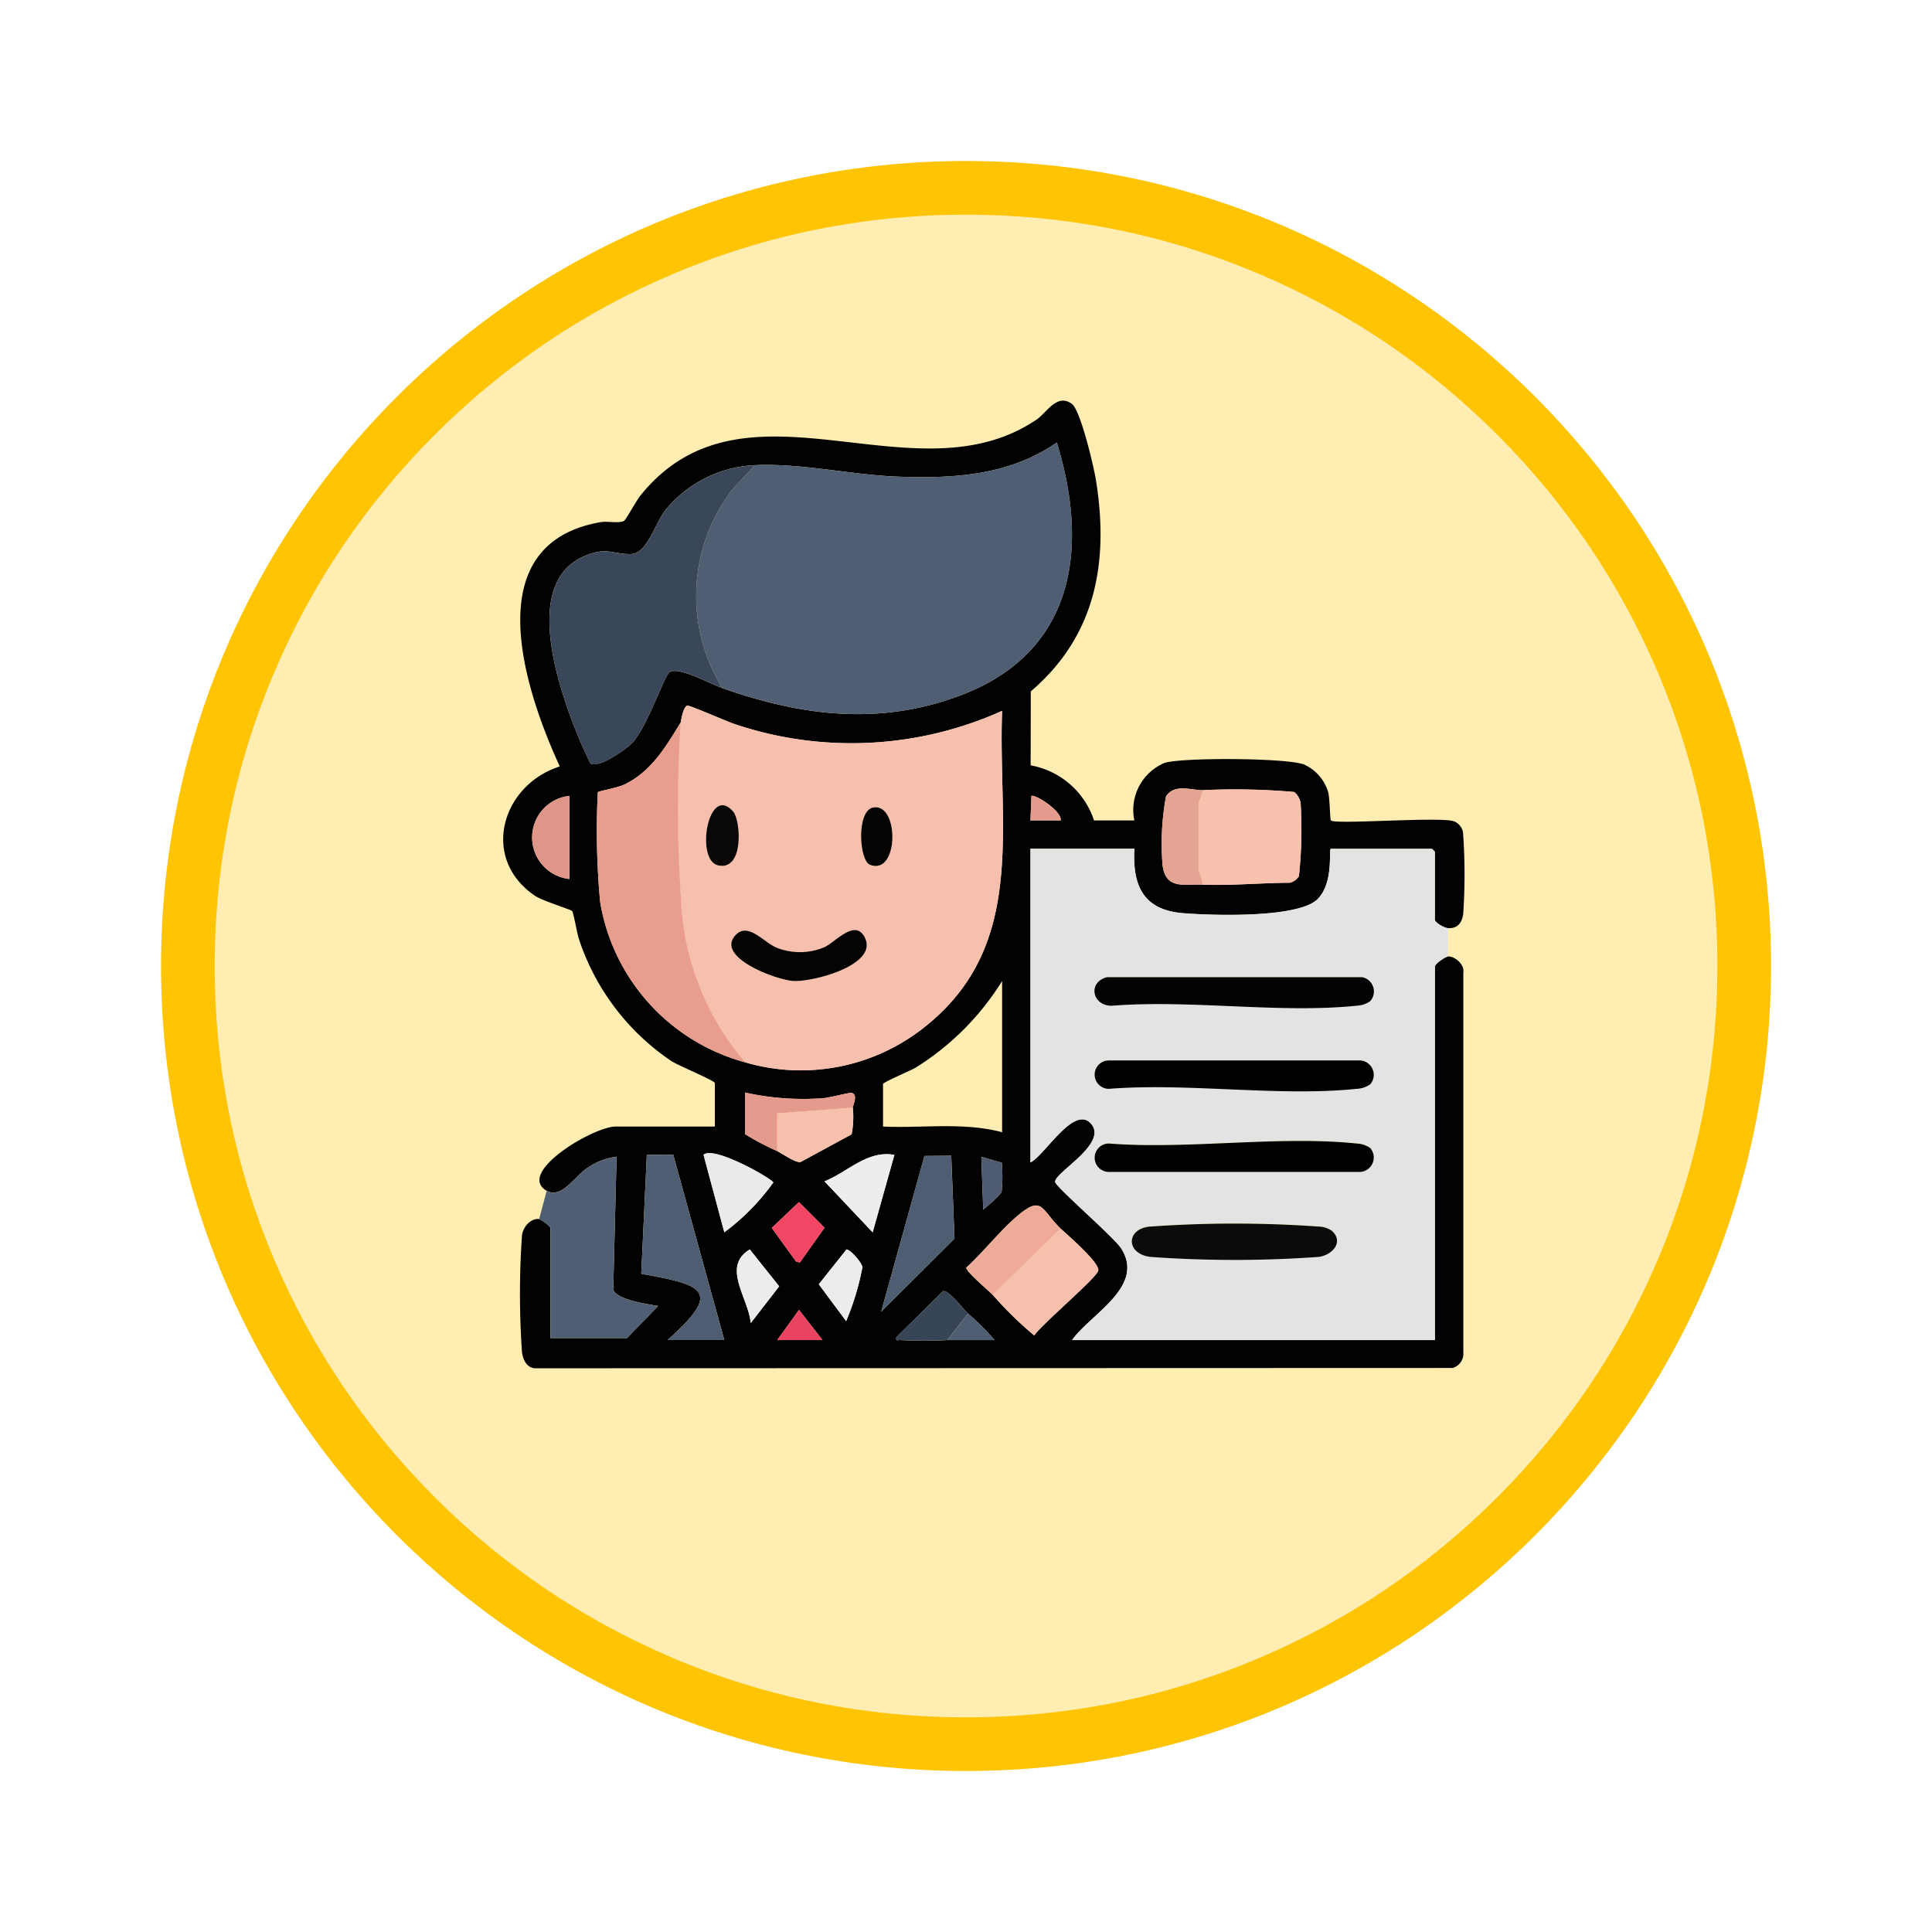 <svg xmlns="http://www.w3.org/2000/svg" xmlns:xlink="http://www.w3.org/1999/xlink" width="108" height="108" viewBox="0 0 108 108">
  <defs>
    <filter id="Fondo" x="0" y="0" width="108" height="108" filterUnits="userSpaceOnUse">
      <feOffset dy="3" input="SourceAlpha"/>
      <feGaussianBlur stdDeviation="3" result="blur"/>
      <feFlood flood-opacity="0.161"/>
      <feComposite operator="in" in2="blur"/>
      <feComposite in="SourceGraphic"/>
    </filter>
    <clipPath id="clip-path">
      <rect id="Rectángulo_405840" data-name="Rectángulo 405840" width="53.741" height="54.09" fill="none"/>
    </clipPath>
  </defs>
  <g id="Icono" transform="translate(9.012 -689)">
    <g transform="matrix(1, 0, 0, 1, -9.01, 689)" filter="url(#Fondo)">
      <g id="Fondo-2" data-name="Fondo" transform="translate(9 6)" fill="#ffedb1">
        <path d="M 45 88.5 C 39.127 88.5 33.43 87.35 28.068 85.082 C 22.889 82.891 18.236 79.755 14.241 75.759 C 10.245 71.764 7.109 67.111 4.918 61.932 C 2.65 56.57 1.5 50.873 1.5 45 C 1.5 39.127 2.65 33.43 4.918 28.068 C 7.109 22.889 10.245 18.236 14.241 14.241 C 18.236 10.245 22.889 7.109 28.068 4.918 C 33.43 2.65 39.127 1.5 45 1.5 C 50.873 1.5 56.57 2.65 61.932 4.918 C 67.111 7.109 71.764 10.245 75.759 14.241 C 79.755 18.236 82.891 22.889 85.082 28.068 C 87.35 33.43 88.5 39.127 88.5 45 C 88.5 50.873 87.35 56.57 85.082 61.932 C 82.891 67.111 79.755 71.764 75.759 75.759 C 71.764 79.755 67.111 82.891 61.932 85.082 C 56.57 87.35 50.873 88.5 45 88.5 Z" stroke="none"/>
        <path d="M 45 3 C 39.329 3 33.829 4.11 28.653 6.299 C 23.652 8.415 19.16 11.443 15.302 15.302 C 11.443 19.16 8.415 23.652 6.299 28.653 C 4.11 33.829 3 39.329 3 45 C 3 50.671 4.11 56.171 6.299 61.347 C 8.415 66.348 11.443 70.84 15.302 74.698 C 19.16 78.557 23.652 81.585 28.653 83.701 C 33.829 85.89 39.329 87 45 87 C 50.671 87 56.171 85.89 61.347 83.701 C 66.348 81.585 70.84 78.557 74.698 74.698 C 78.557 70.84 81.585 66.348 83.701 61.347 C 85.89 56.171 87 50.671 87 45 C 87 39.329 85.89 33.829 83.701 28.653 C 81.585 23.652 78.557 19.16 74.698 15.302 C 70.84 11.443 66.348 8.415 61.347 6.299 C 56.171 4.11 50.671 3 45 3 M 45 0 C 69.853 0 90 20.147 90 45 C 90 69.853 69.853 90 45 90 C 20.147 90 0 69.853 0 45 C 0 20.147 20.147 0 45 0 Z" stroke="none" fill="#ffc403"/>
      </g>
    </g>
    <g id="Grupo_1145580" data-name="Grupo 1145580" transform="translate(19.117 711.397)">
      <g id="Grupo_1145579" data-name="Grupo 1145579" clip-path="url(#clip-path)">
        <path id="Trazado_979719" data-name="Trazado 979719" d="M2.43,44.168c-1.738-1,2.612-3.591,3.856-3.591h5.546V38.147c0-.136-2.039-.974-2.42-1.224A13.208,13.208,0,0,1,4.25,30.148c-.116-.326-.313-1.5-.393-1.614-.066-.092-1.656-.565-2.094-.864-3.051-2.088-1.858-6.178,1.4-7.223C1.172,16.113-1.5,7.986,5.455,6.79c.38-.065,1.011.084,1.3-.069.094-.049.706-1.158.912-1.413,5.843-7.248,15.276.412,22.155-4.255.557-.378,1.138-1.486,1.966-.873.492.365,1.23,3.534,1.346,4.252.738,4.589,0,8.712-3.641,11.819l-.008,4.135a4.585,4.585,0,0,1,3.543,3.082l2.254,0a2.856,2.856,0,0,1,1.692-3.22c.977-.309,6.9-.287,7.815.1a2.469,2.469,0,0,1,1.325,1.528c.1.356.1,1.532.154,1.589.241.245,6.05-.223,6.873.047a.808.808,0,0,1,.516.646,33.118,33.118,0,0,1,.009,4.537c-.073.5-.316.821-.847.79-.23-.013-.739-.317-.739-.475v-3.8l-.158-.158H46.271c-.148,0,.186,1.854-.735,2.8-1.058,1.092-5.96.927-7.563.793-2.194-.184-2.8-1.542-2.689-3.6h-5.81V42.584c.788-.377,2.436-3.243,3.383-2.168.991,1.125-2.075,2.745-2,3.262.042.291,3.286,3.079,3.689,3.712,1.364,2.136-1.708,3.66-2.747,5.124H52.081V31.651c0-.195.612-.573.739-.581.366-.022.932.452.852.891l0,21.243a.824.824,0,0,1-.609.87L1.751,54.09c-.452-.046-.639-.488-.7-.889a47.1,47.1,0,0,1,0-6.553c.068-.459.47-.945.953-.9a2.027,2.027,0,0,1,.634.475v6.179H6.92l1.743-1.794c-.549-.1-2.336-.336-2.512-.922l.188-7.423a3.619,3.619,0,0,0-1.576.589c-.731.439-1.478,1.8-2.332,1.312M14.051,3.607A6.863,6.863,0,0,0,9.088,6.092c-.614.759-1.032,2.468-1.95,2.482-1.052.017-1.327-.432-2.624.127-3.19,1.375-1.66,6.431-.789,8.874a26.564,26.564,0,0,0,1.151,2.7c.494.293,2-.789,2.348-1.157C8.047,18.257,9,15.383,9.3,15.179c.5-.34,2.3.665,2.951.892,4.438,1.554,8.739,2.107,13.259.424,6.395-2.381,7.278-8.157,5.438-14.155-2.671,1.846-5.764,2.025-8.929,1.905-2.571-.1-5.425-.769-7.972-.638M9.931,17.972c-.842,1.38-1.67,2.789-3.2,3.506-.307.143-1.391.351-1.441.408a42.923,42.923,0,0,0,.132,6.142,11.176,11.176,0,0,0,8.1,8.957,11.084,11.084,0,0,0,10.025-1.965c5.775-4.557,4.1-11.206,4.342-17.681a20.493,20.493,0,0,1-14.87.767c-.445-.136-2.579-1.085-2.723-1.058-.213.041-.342.722-.366.924m29.157,9.084c1.641.058,3.27-.1,4.909-.109a.934.934,0,0,0,.483-.361,24.409,24.409,0,0,0,.1-4.021.983.983,0,0,0-.365-.692,38.231,38.231,0,0,0-5.131-.1c-.617,0-1.559-.378-2.032.346a14.536,14.536,0,0,0-.192,3.832c.168,1.386,1.168,1.066,2.224,1.1M3.7,22.092a2.338,2.338,0,0,0,0,4.648Zm27.467,1.373c.072-.507-1.357-1.441-1.636-1.375l-.054,1.375ZM27.889,40.894v-8.45a15.072,15.072,0,0,1-4.828,4.838c-.259.158-1.828.817-1.828.919v2.377c2.213.1,4.5-.259,6.655.317m-8.346-1.373c0-.115.32-.708-.061-.831-.079-.026-1.295.282-1.58.3a14.9,14.9,0,0,1-4.381-.314V41a14.685,14.685,0,0,0,1.8.951c.319.162.991.644,1.295.615l2.864-1.555a5.255,5.255,0,0,0,.067-1.49M9.508,42.161H8.029L7.718,48.81c3.551.631,4.525.973,1.473,3.7H12.36Zm2.853,4.331A12.586,12.586,0,0,0,15.1,43.707c-.062-.207-3.349-2.088-3.9-1.545Zm9.506-4.33c-1.524-.273-2.6.958-3.908,1.48l2.694,2.849Zm-.738,8.766,4.1-4.089-.182-4.632-1.5.016ZM27.874,42.6l-1.146-.332.106,2.957c.22-.2.963-.79,1.032-1.026a9.108,9.108,0,0,0,.007-1.6m-11.29,5.581,1.381-1.947L16.533,44.8l-1.519,1.444,1.351,1.871Zm10.777,1.8a20.071,20.071,0,0,0,2.324,2.275c.412-.617,3.484-3.211,3.576-3.618.1-.445-1.716-1.99-2.1-2.354-1.081-1.031-1-1.9-2.38-.742-1,.84-1.917,2.029-2.894,2.923-.031.216,1.249,1.286,1.47,1.516m-13.52,1.584,1.589-2.053-1.643-2.063c-1.595.966-.073,2.7.054,4.116m5.349-4.111-1.545,1.943,1.529,2.06a14.87,14.87,0,0,0,.908-3.009c-.022-.26-.693-1.021-.892-.994m6.8,3.583c-.273-.258-1.063-1.326-1.4-1.256l-2.61,2.578c-.045.244.108.138.261.157a23.978,23.978,0,0,0,2.59,0c.879,0,1.762,0,2.641,0a12.85,12.85,0,0,0-1.479-1.478m-8.134,1.479-1.319-1.69-1.216,1.69Z" transform="translate(0 0)" fill="#020202"/>
        <path id="Trazado_979720" data-name="Trazado 979720" d="M162.65,124.412c-.127.008-.739.387-.739.581v20.862H141.628c1.039-1.463,4.111-2.987,2.747-5.124-.4-.633-3.648-3.421-3.689-3.712-.074-.516,2.992-2.137,2-3.261-.947-1.075-2.594,1.791-3.383,2.168V118.391h5.81c-.114,2.055.495,3.412,2.689,3.6,1.6.134,6.5.3,7.563-.792.921-.95.587-2.8.735-2.8h5.652l.158.158v3.8c0,.159.51.462.739.475Zm-4.362,2.5a.812.812,0,0,0-.439-1.347H143.577c-1.118.289-.8,1.646.319,1.594,4.344-.345,9.374.445,13.637,0a1.412,1.412,0,0,0,.756-.248m0,4.648a.807.807,0,0,0-.548-1.344H143.686a.794.794,0,0,0,0,1.588c4.411-.346,9.518.454,13.846,0a1.414,1.414,0,0,0,.756-.248m0,3.547a1.414,1.414,0,0,0-.756-.248c-4.328-.45-9.435.35-13.846,0a.794.794,0,0,0,0,1.588H157.74a.807.807,0,0,0,.548-1.344m-2.116,4.652a1.341,1.341,0,0,0-.753-.252,66.691,66.691,0,0,0-9.512.007c-1.266.168-1.267,1.518.105,1.689a65.7,65.7,0,0,0,9.4,0c.764-.1,1.414-.824.759-1.443" transform="translate(-109.829 -93.341)" fill="#e3e3e3"/>
        <path id="Trazado_979721" data-name="Trazado 979721" d="M9.913,201.667c.854.489,1.6-.873,2.332-1.312a3.621,3.621,0,0,1,1.576-.589l-.188,7.423c.176.586,1.963.819,2.512.922L14.4,209.906H10.124v-6.179a2.028,2.028,0,0,0-.634-.475Z" transform="translate(-7.482 -157.499)" fill="#505e73"/>
        <path id="Trazado_979722" data-name="Trazado 979722" d="M46.321,81.5c.023-.2.153-.884.366-.924.143-.028,2.278.922,2.723,1.058a20.493,20.493,0,0,0,14.87-.767c-.242,6.475,1.433,13.125-4.342,17.681a11.083,11.083,0,0,1-10.025,1.965,14.976,14.976,0,0,1-3.6-9.344,73.195,73.195,0,0,1,0-9.669m2.925,5c-1.395-1.6-2.147,2.729-.84,3.011,1.459.315,1.272-2.515.84-3.011m7.823-.224c-.949.184-.786,2.962-.181,3.2,1.633.641,1.655-3.486.181-3.2m-7.65,7.094c-1.27,1.239,2.224,2.548,3.19,2.6,1.115.063,4.857-.912,3.966-2.486-.563-.994-1.658.366-2.257.609a3.525,3.525,0,0,1-2.607.03c-.714-.263-1.59-1.44-2.292-.755" transform="translate(-36.39 -63.524)" fill="#f7c0ae"/>
        <path id="Trazado_979723" data-name="Trazado 979723" d="M54.242,12.326c2.547-.131,5.4.54,7.972.638,3.165.12,6.258-.059,8.929-1.905,1.841,6,.957,11.774-5.438,14.155-4.52,1.683-8.821,1.13-13.259-.424a9.785,9.785,0,0,1,.335-10.809c.434-.611,1.01-1.073,1.461-1.655" transform="translate(-40.191 -8.719)" fill="#505e74"/>
        <path id="Trazado_979724" data-name="Trazado 979724" d="M23.682,17.049c-.451.582-1.027,1.044-1.461,1.655a9.785,9.785,0,0,0-.335,10.809c-.647-.227-2.446-1.232-2.951-.892-.3.2-1.257,3.078-2.079,3.943-.35.368-1.854,1.451-2.348,1.157a26.538,26.538,0,0,1-1.151-2.7c-.871-2.444-2.4-7.5.789-8.874,1.3-.559,1.572-.11,2.624-.127.918-.015,1.336-1.723,1.95-2.482a6.863,6.863,0,0,1,4.962-2.485" transform="translate(-9.631 -13.442)" fill="#3a475a"/>
        <path id="Trazado_979725" data-name="Trazado 979725" d="M32.932,103.956A11.176,11.176,0,0,1,24.829,95a42.923,42.923,0,0,1-.132-6.142c.049-.056,1.134-.264,1.441-.408,1.532-.717,2.36-2.126,3.2-3.506a73.231,73.231,0,0,0,0,9.669,14.976,14.976,0,0,0,3.6,9.344" transform="translate(-19.409 -66.97)" fill="#e89d8e"/>
        <path id="Trazado_979726" data-name="Trazado 979726" d="M183.95,108.069c.043-.259-.211-.72-.211-.9V103.58c0-.146.218-.577.211-.792a38.2,38.2,0,0,1,5.131.1.984.984,0,0,1,.365.691,24.434,24.434,0,0,1-.1,4.021.936.936,0,0,1-.484.361c-1.639.008-3.268.167-4.909.109" transform="translate(-144.863 -81.012)" fill="#f8c1ae"/>
        <path id="Trazado_979727" data-name="Trazado 979727" d="M38.271,199.265l2.852,10.352H37.954c3.052-2.729,2.078-3.072-1.472-3.7l.31-6.649Z" transform="translate(-28.763 -157.104)" fill="#4f5d72"/>
        <path id="Trazado_979728" data-name="Trazado 979728" d="M133.121,218.735c.382.364,2.2,1.909,2.1,2.354-.092.407-3.164,3-3.576,3.618a20.056,20.056,0,0,1-2.324-2.275Z" transform="translate(-101.956 -172.454)" fill="#f7c0ad"/>
        <path id="Trazado_979729" data-name="Trazado 979729" d="M99.866,208.2l2.415-8.705,1.5-.015.182,4.632Z" transform="translate(-78.736 -157.276)" fill="#4f5d72"/>
        <path id="Trazado_979730" data-name="Trazado 979730" d="M127.639,213.922l-3.8,3.7c-.222-.23-1.5-1.3-1.471-1.516.977-.894,1.892-2.083,2.894-2.923,1.376-1.153,1.3-.289,2.38.742" transform="translate(-96.475 -167.641)" fill="#eeab99"/>
        <path id="Trazado_979731" data-name="Trazado 979731" d="M176.3,102.545c.007.215-.211.647-.211.792v3.591c0,.177.255.639.211.9-1.056-.037-2.056.282-2.224-1.1a14.529,14.529,0,0,1,.193-3.832c.473-.723,1.415-.347,2.031-.345" transform="translate(-137.217 -80.769)" fill="#e4a494"/>
        <path id="Trazado_979732" data-name="Trazado 979732" d="M76.623,186.785a5.255,5.255,0,0,1-.067,1.49l-2.864,1.555c-.3.029-.976-.453-1.295-.615V187.1Z" transform="translate(-57.079 -147.264)" fill="#f6c0ad"/>
        <path id="Trazado_979733" data-name="Trazado 979733" d="M54.092,203.233,52.93,198.9c.553-.542,3.84,1.339,3.9,1.545a12.588,12.588,0,0,1-2.74,2.785" transform="translate(-41.731 -156.741)" fill="#eaeaea"/>
        <path id="Trazado_979734" data-name="Trazado 979734" d="M88.793,199.122l-1.214,4.329L84.885,200.6c1.308-.523,2.383-1.754,3.908-1.48" transform="translate(-66.925 -156.96)" fill="#ededed"/>
        <path id="Trazado_979735" data-name="Trazado 979735" d="M69.933,183.636l-4.226.316v2.113a14.671,14.671,0,0,1-1.8-.951v-2.324a14.9,14.9,0,0,0,4.381.314c.285-.018,1.5-.325,1.579-.3.381.123.063.715.061.831" transform="translate(-50.389 -144.115)" fill="#e49a8c"/>
        <path id="Trazado_979736" data-name="Trazado 979736" d="M9.737,104.413v4.648a2.338,2.338,0,0,1,0-4.648" transform="translate(-6.038 -82.321)" fill="#df9688"/>
        <path id="Trazado_979737" data-name="Trazado 979737" d="M107.843,236.508l-1.162,1.479a23.982,23.982,0,0,1-2.59,0c-.153-.019-.306.088-.261-.157l2.61-2.578c.34-.07,1.131,1,1.4,1.256" transform="translate(-81.854 -185.474)" fill="#384557"/>
        <path id="Trazado_979738" data-name="Trazado 979738" d="M72.531,215.114l-.219-.066-1.351-1.871,1.519-1.444,1.431,1.435Z" transform="translate(-55.947 -166.933)" fill="#f24664"/>
        <path id="Trazado_979739" data-name="Trazado 979739" d="M84.941,224.264c.2-.028.87.734.892.994a14.873,14.873,0,0,1-.908,3.009l-1.529-2.06Z" transform="translate(-65.751 -176.813)" fill="#ececec"/>
        <path id="Trazado_979740" data-name="Trazado 979740" d="M62.52,228.356c-.128-1.417-1.649-3.15-.054-4.116l1.643,2.063Z" transform="translate(-48.679 -176.794)" fill="#ececec"/>
        <path id="Trazado_979741" data-name="Trazado 979741" d="M127.471,200.1a9.107,9.107,0,0,1-.007,1.6c-.069.236-.812.822-1.032,1.026l-.106-2.957Z" transform="translate(-99.597 -157.499)" fill="#4e5b70"/>
        <path id="Trazado_979742" data-name="Trazado 979742" d="M74.935,241.892H72.4l1.216-1.69Z" transform="translate(-57.081 -189.379)" fill="#e84360"/>
        <path id="Trazado_979743" data-name="Trazado 979743" d="M118.5,241.2a12.834,12.834,0,0,1,1.479,1.477c-.879.005-1.762,0-2.641,0Z" transform="translate(-92.509 -190.166)" fill="#505e74"/>
        <path id="Trazado_979744" data-name="Trazado 979744" d="M140.993,105.768H139.3l.055-1.375c.279-.066,1.708.868,1.636,1.375" transform="translate(-109.829 -82.302)" fill="#e49a8c"/>
        <path id="Trazado_979745" data-name="Trazado 979745" d="M171.615,153.661a1.413,1.413,0,0,1-.756.248c-4.263.443-9.292-.347-13.637,0-1.119.052-1.436-1.3-.318-1.594h14.272a.812.812,0,0,1,.439,1.347" transform="translate(-123.156 -120.086)" fill="#030303"/>
        <path id="Trazado_979746" data-name="Trazado 979746" d="M171.668,175.639a1.413,1.413,0,0,1-.756.248c-4.328.45-9.436-.35-13.846,0a.794.794,0,0,1,0-1.588h14.054a.807.807,0,0,1,.548,1.344" transform="translate(-123.209 -137.417)" fill="#010101"/>
        <path id="Trazado_979747" data-name="Trazado 979747" d="M171.668,195.965a.807.807,0,0,1-.548,1.344H157.066a.794.794,0,0,1,0-1.588c4.411.346,9.518-.454,13.846,0a1.413,1.413,0,0,1,.756.248" transform="translate(-123.209 -154.195)" fill="#010101"/>
        <path id="Trazado_979748" data-name="Trazado 979748" d="M177.284,217.839c.655.619.006,1.342-.759,1.443a65.7,65.7,0,0,1-9.4,0c-1.372-.171-1.371-1.521-.105-1.689a66.68,66.68,0,0,1,9.512-.007,1.341,1.341,0,0,1,.753.252" transform="translate(-130.942 -171.417)" fill="#0b0b0b"/>
        <path id="Trazado_979749" data-name="Trazado 979749" d="M60.552,140.116c.7-.684,1.578.492,2.292.755a3.525,3.525,0,0,0,2.607-.03c.6-.243,1.694-1.6,2.257-.609.891,1.574-2.851,2.549-3.966,2.486-.967-.054-4.461-1.363-3.19-2.6" transform="translate(-47.524 -110.278)" fill="#050403"/>
        <path id="Trazado_979750" data-name="Trazado 979750" d="M55.109,107.233c.431.5.618,3.326-.84,3.011-1.306-.282-.555-4.614.84-3.011" transform="translate(-42.253 -84.264)" fill="#0a0707"/>
        <path id="Trazado_979751" data-name="Trazado 979751" d="M95.226,107.442c1.474-.286,1.452,3.841-.181,3.2-.6-.238-.768-3.015.181-3.2" transform="translate(-74.547 -84.698)" fill="#050403"/>
      </g>
    </g>
  </g>
</svg>
